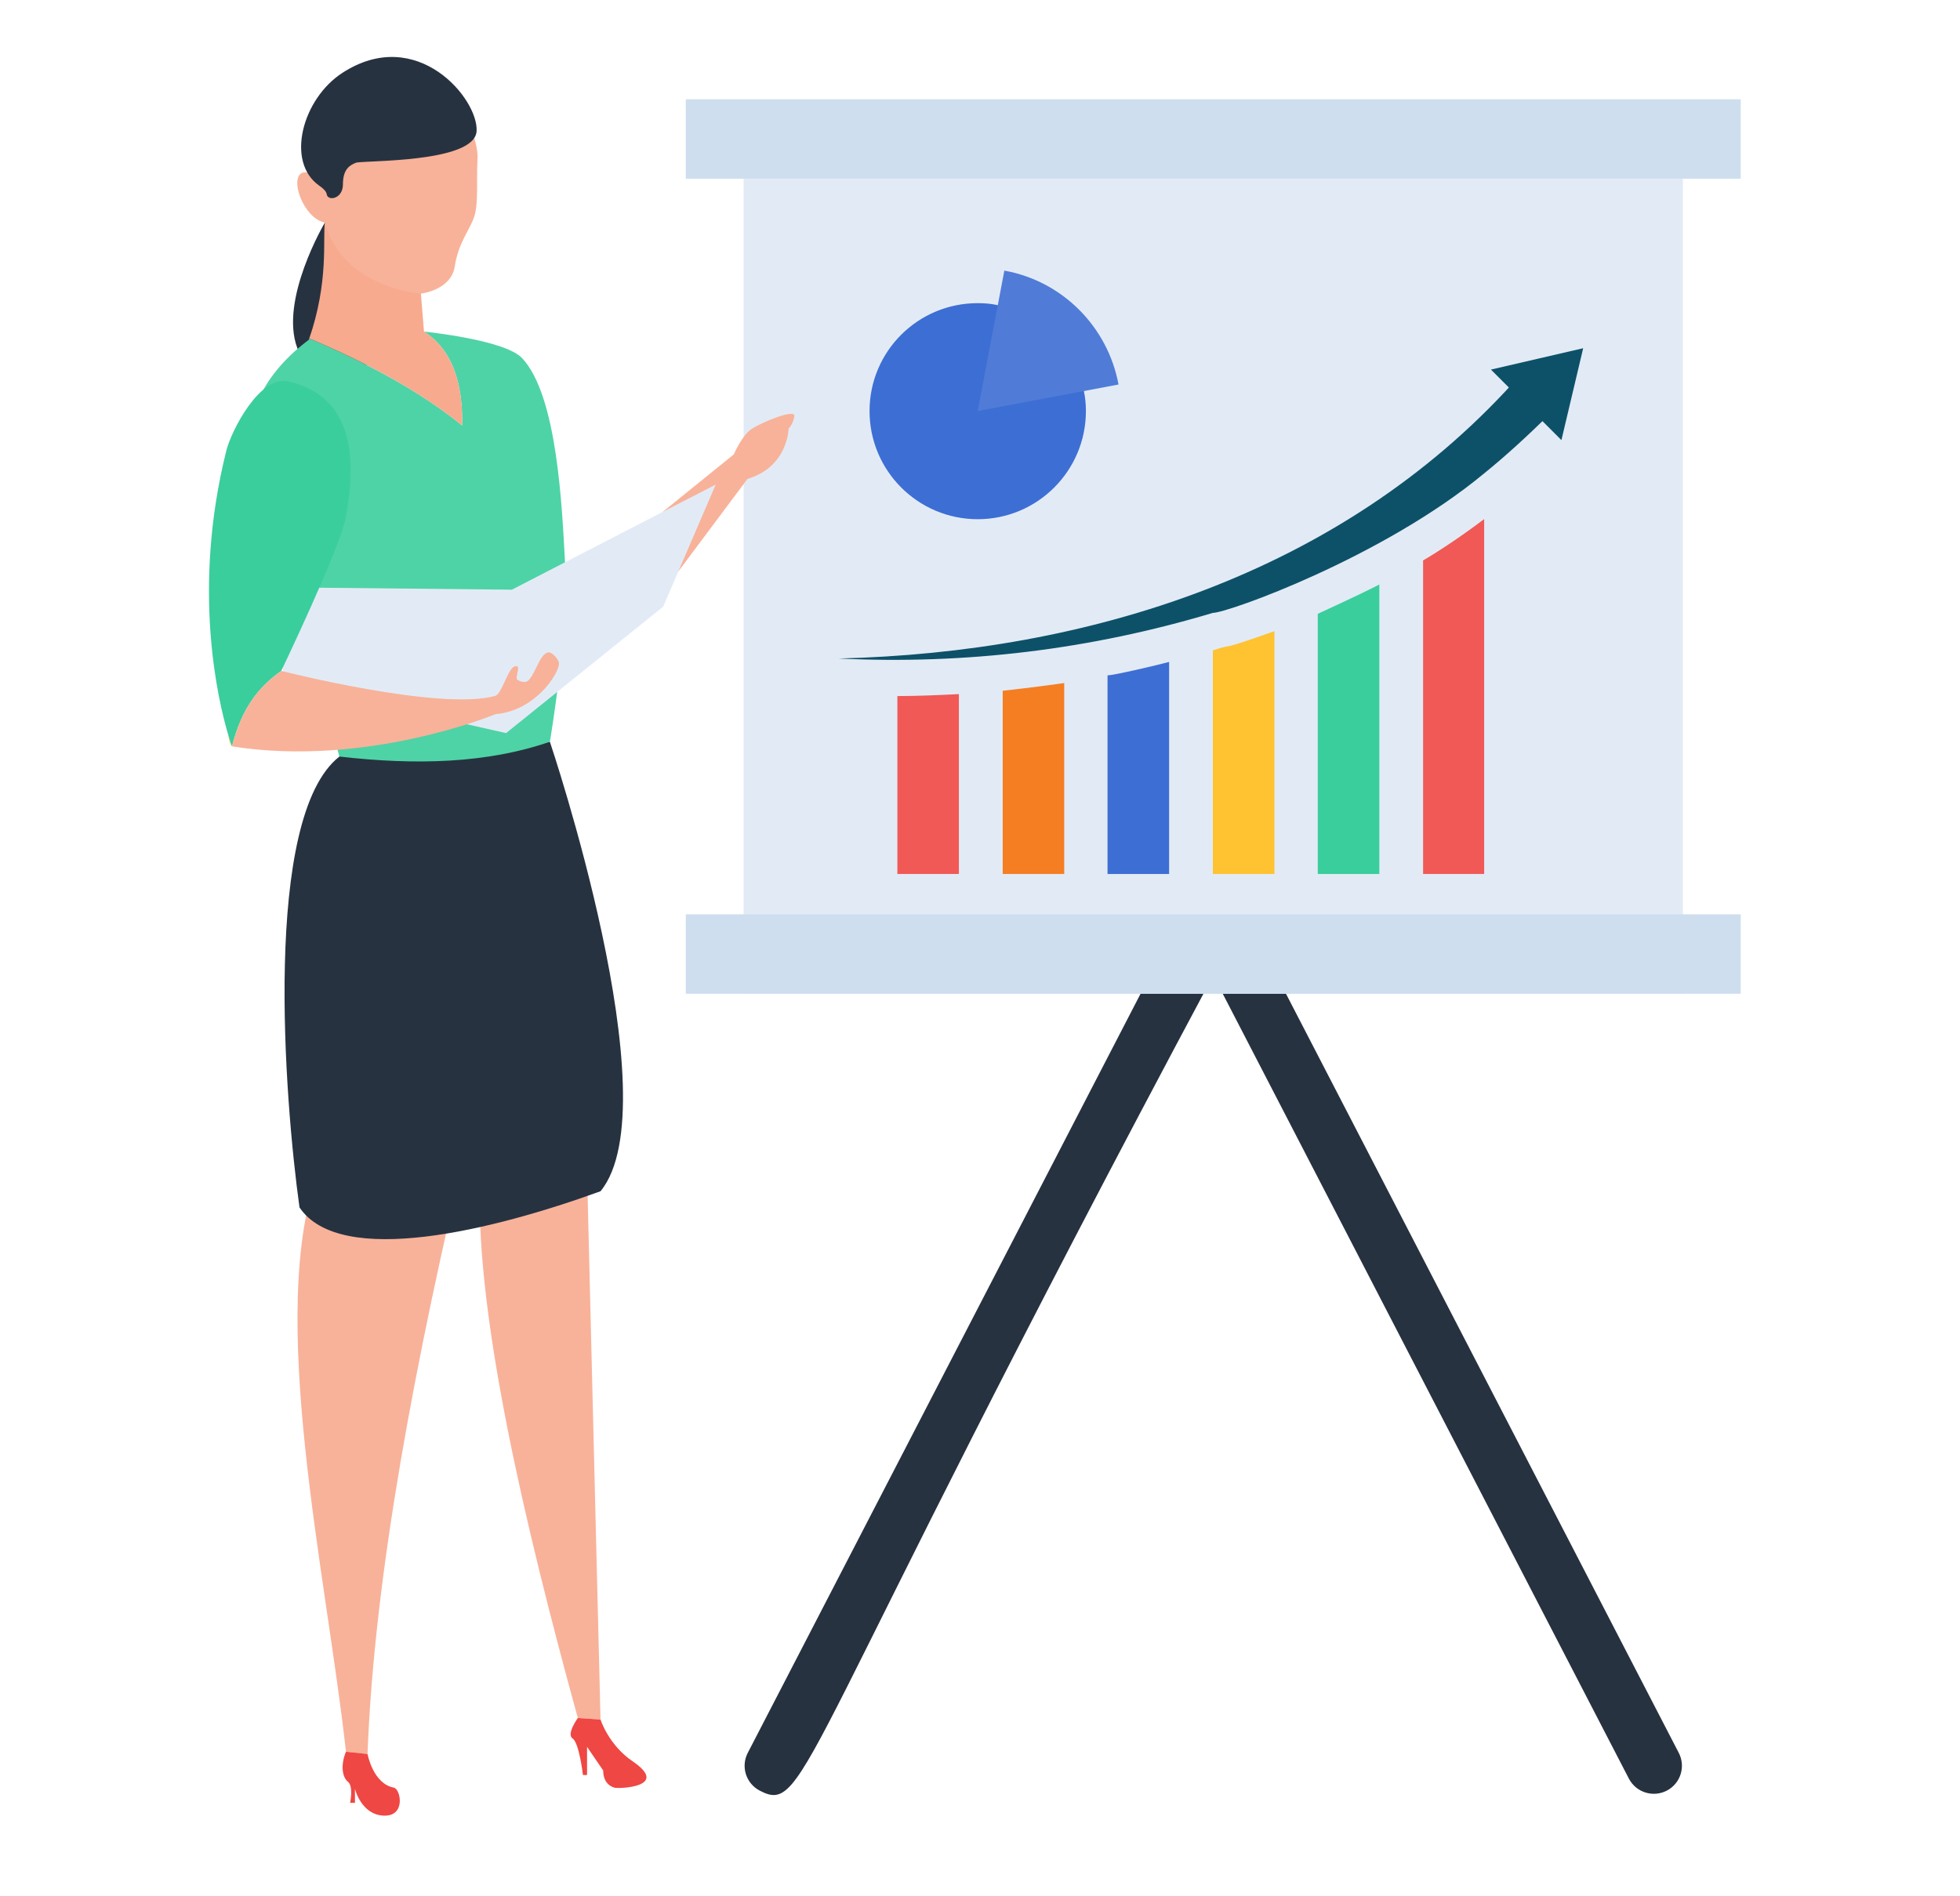 <svg width="31" height="30" viewBox="0 0 31 30" fill="none" xmlns="http://www.w3.org/2000/svg">
<g clip-path="url(#clip0_55139_1299)">
<path d="M25.763 28.139L19.189 15.431C12.565 27.826 12.775 28.722 12.017 28.329C11.799 28.216 11.714 27.949 11.827 27.731L18.795 14.261C18.871 14.113 19.023 14.021 19.189 14.021C19.356 14.021 19.508 14.113 19.584 14.261L26.552 27.731C26.665 27.949 26.58 28.216 26.362 28.329C26.146 28.441 25.877 28.358 25.763 28.139Z" fill="#273240"/>
<path d="M27.532 1.571H10.847V2.828H27.532V1.571Z" fill="#CEDEEF"/>
<path d="M26.617 2.828H11.761V15.721H26.617V2.828Z" fill="#E2EBF5"/>
<path d="M27.532 14.465H10.847V15.721H27.532V14.465Z" fill="#CEDEEF"/>
<path d="M5.138 3.522C5.138 3.522 4.415 4.742 4.702 5.506C4.989 6.269 6.152 5.644 6.2 5.561C6.247 5.478 5.954 3.647 5.95 3.635C5.946 3.623 5.768 3.342 5.721 3.37C5.673 3.398 5.138 3.522 5.138 3.522Z" fill="#273240"/>
<path d="M7.535 17.671L7.431 17.888C6.557 21.545 5.918 24.942 5.813 27.749L5.472 27.713C5.159 24.877 4.204 20.753 5.04 18.511L7.535 17.671ZM9.498 27.204L9.139 27.18C8.275 24.036 7.535 20.824 7.589 18.756C7.589 18.756 8.325 17.828 8.412 17.671C8.5 17.513 9.276 18.192 9.276 18.192L9.498 27.204ZM12.564 6.585C12.545 6.711 12.473 6.779 12.473 6.779C12.473 6.779 12.465 7.386 11.823 7.576L10.73 9.038L10.443 8.68L10.482 8.098L11.606 7.189C11.606 7.189 11.732 6.892 11.886 6.788C12.039 6.684 12.583 6.458 12.564 6.585Z" fill="#F8B299"/>
<path d="M3.612 11.634C3.646 11.747 3.669 11.808 3.669 11.808C3.639 11.774 3.622 11.71 3.612 11.634Z" fill="#FFC231"/>
<path d="M9.498 18.846C10.63 17.467 8.697 11.735 8.697 11.735L7.684 11.721L6.287 11.965C6.287 11.965 5.548 11.827 5.368 11.969C4.147 12.927 4.5 17.401 4.737 19.102C5.382 20.059 7.8 19.463 9.498 18.846Z" fill="#273240"/>
<path d="M8.697 11.735C7.706 12.078 6.575 12.108 5.368 11.969C5.368 11.969 4.428 8.498 4.051 7.421C3.765 6.603 4.208 5.876 4.905 5.36C5.816 5.747 6.641 6.188 7.31 6.731C7.321 6.062 7.156 5.536 6.706 5.246C6.706 5.246 7.98 5.373 8.256 5.664C8.821 6.261 8.889 8.059 8.936 8.879C8.999 9.977 8.697 11.735 8.697 11.735Z" fill="#4ED3A6"/>
<path d="M6.657 4.645C6.657 4.645 7.137 4.592 7.193 4.213C7.25 3.833 7.442 3.621 7.504 3.417C7.57 3.202 7.533 2.807 7.553 2.516C7.573 2.226 7.313 1.709 7.31 1.697C7.306 1.685 6.483 1.612 6.483 1.612L5.978 1.975L5.021 2.795C4.471 2.46 4.713 3.435 5.138 3.522C5.163 3.764 5.102 4.693 5.634 4.855C6.006 4.968 6.204 4.928 6.317 4.899C6.43 4.871 6.657 4.645 6.657 4.645Z" fill="#F8B299"/>
<path d="M7.31 6.731C6.641 6.188 5.816 5.747 4.905 5.36C4.905 5.36 4.898 5.365 4.885 5.374C5.204 4.46 5.103 3.781 5.138 3.522C5.425 4.564 6.657 4.645 6.657 4.645L6.706 5.246C7.156 5.536 7.321 6.062 7.31 6.731Z" fill="#F7AA8E"/>
<path d="M4.272 9.29L8.096 9.329L11.32 7.666L10.489 9.598L8.004 11.598L4.51 10.808L4.272 9.29Z" fill="#E2EBF5"/>
<path d="M6.068 28.724C5.712 28.71 5.614 28.3 5.614 28.3V28.522H5.537C5.537 28.522 5.595 28.262 5.502 28.187C5.408 28.112 5.388 27.913 5.472 27.713L5.813 27.749C5.813 27.749 5.899 28.219 6.228 28.281C6.337 28.302 6.424 28.739 6.068 28.724ZM9.719 28.282C9.526 28.227 9.541 28.011 9.541 28.011L9.285 27.636V28.082H9.22C9.22 28.082 9.161 27.573 9.057 27.504C8.953 27.436 9.139 27.18 9.139 27.18L9.498 27.204C9.498 27.204 9.624 27.605 10.005 27.864C10.609 28.275 9.783 28.301 9.719 28.282Z" fill="#EF4743"/>
<path d="M5.466 8.197C5.375 8.678 4.448 10.615 4.448 10.615C4.084 10.871 3.823 11.21 3.669 11.808C3.669 11.808 3.646 11.747 3.612 11.634C3.45 11.091 3.029 9.329 3.58 7.128C3.659 6.812 4.112 5.928 4.56 6.034C5.462 6.247 5.686 7.022 5.466 8.197Z" fill="#3ACE9C"/>
<path d="M8.841 10.49C8.854 10.636 8.477 11.245 7.838 11.298C7.838 11.298 5.804 12.146 3.669 11.808C3.824 11.209 4.082 10.872 4.45 10.614C4.45 10.614 6.963 11.254 7.833 11.009C7.94 10.978 8.029 10.579 8.14 10.543C8.251 10.503 8.153 10.698 8.175 10.743C8.197 10.778 8.295 10.801 8.33 10.783C8.459 10.716 8.53 10.33 8.677 10.321C8.734 10.317 8.837 10.432 8.841 10.49Z" fill="#F8B299"/>
<path d="M5.049 2.937C5.11 2.979 5.161 3.027 5.167 3.072C5.182 3.186 5.424 3.152 5.424 2.916C5.424 2.681 5.527 2.615 5.629 2.575C5.732 2.535 7.507 2.584 7.538 2.075C7.569 1.566 6.597 0.389 5.418 1.151C4.782 1.561 4.513 2.562 5.049 2.937Z" fill="#273240"/>
<path d="M17.175 6.503C17.175 7.448 16.409 8.214 15.464 8.214C14.519 8.214 13.753 7.448 13.753 6.503C13.753 5.558 14.519 4.796 15.464 4.796C15.573 4.796 15.679 4.805 15.781 4.828C16.473 4.953 17.015 5.497 17.143 6.186C17.165 6.289 17.175 6.394 17.175 6.503Z" fill="#3D6ED4"/>
<path d="M17.691 6.083L15.464 6.503L15.885 4.281C16.803 4.446 17.521 5.169 17.691 6.083Z" fill="#507CD8"/>
<path d="M15.166 10.981V13.827H14.193V11.012C14.512 11.012 14.839 10.997 15.166 10.981Z" fill="#F15956"/>
<path d="M16.832 10.806V13.827H15.859V10.928C15.865 10.928 16.389 10.87 16.832 10.806Z" fill="#F57E23"/>
<path d="M18.491 10.472V13.827H17.517V10.685C17.602 10.685 18.25 10.537 18.491 10.472Z" fill="#3D6ED4"/>
<path d="M20.157 9.985V13.827H19.183V10.289C19.552 10.166 19.207 10.324 20.157 9.985Z" fill="#FFC231"/>
<path d="M21.816 9.247V13.827H20.842V9.711C20.891 9.686 21.451 9.435 21.816 9.247Z" fill="#3ACE9C"/>
<path d="M23.474 8.212V13.827H22.508V8.866C22.695 8.759 23.088 8.505 23.474 8.212Z" fill="#F15956"/>
<path d="M24.501 6.561C24.174 6.881 23.832 7.2 23.474 7.489C21.873 8.817 19.417 9.696 19.183 9.696C17.25 10.276 15.269 10.516 13.264 10.418C17.213 10.322 21.183 9.082 23.931 6.059L24.501 6.561Z" fill="#0D5169"/>
<path d="M24.696 6.963L23.581 5.847L25.04 5.509L24.696 6.963Z" fill="#0D5169"/>
</g>
<defs>
<clipPath id="clip0_55139_1299">
<rect width="29.302" height="29.302" fill="white" transform="translate(0.767 0.162)"/>
</clipPath>
</defs>
</svg>
